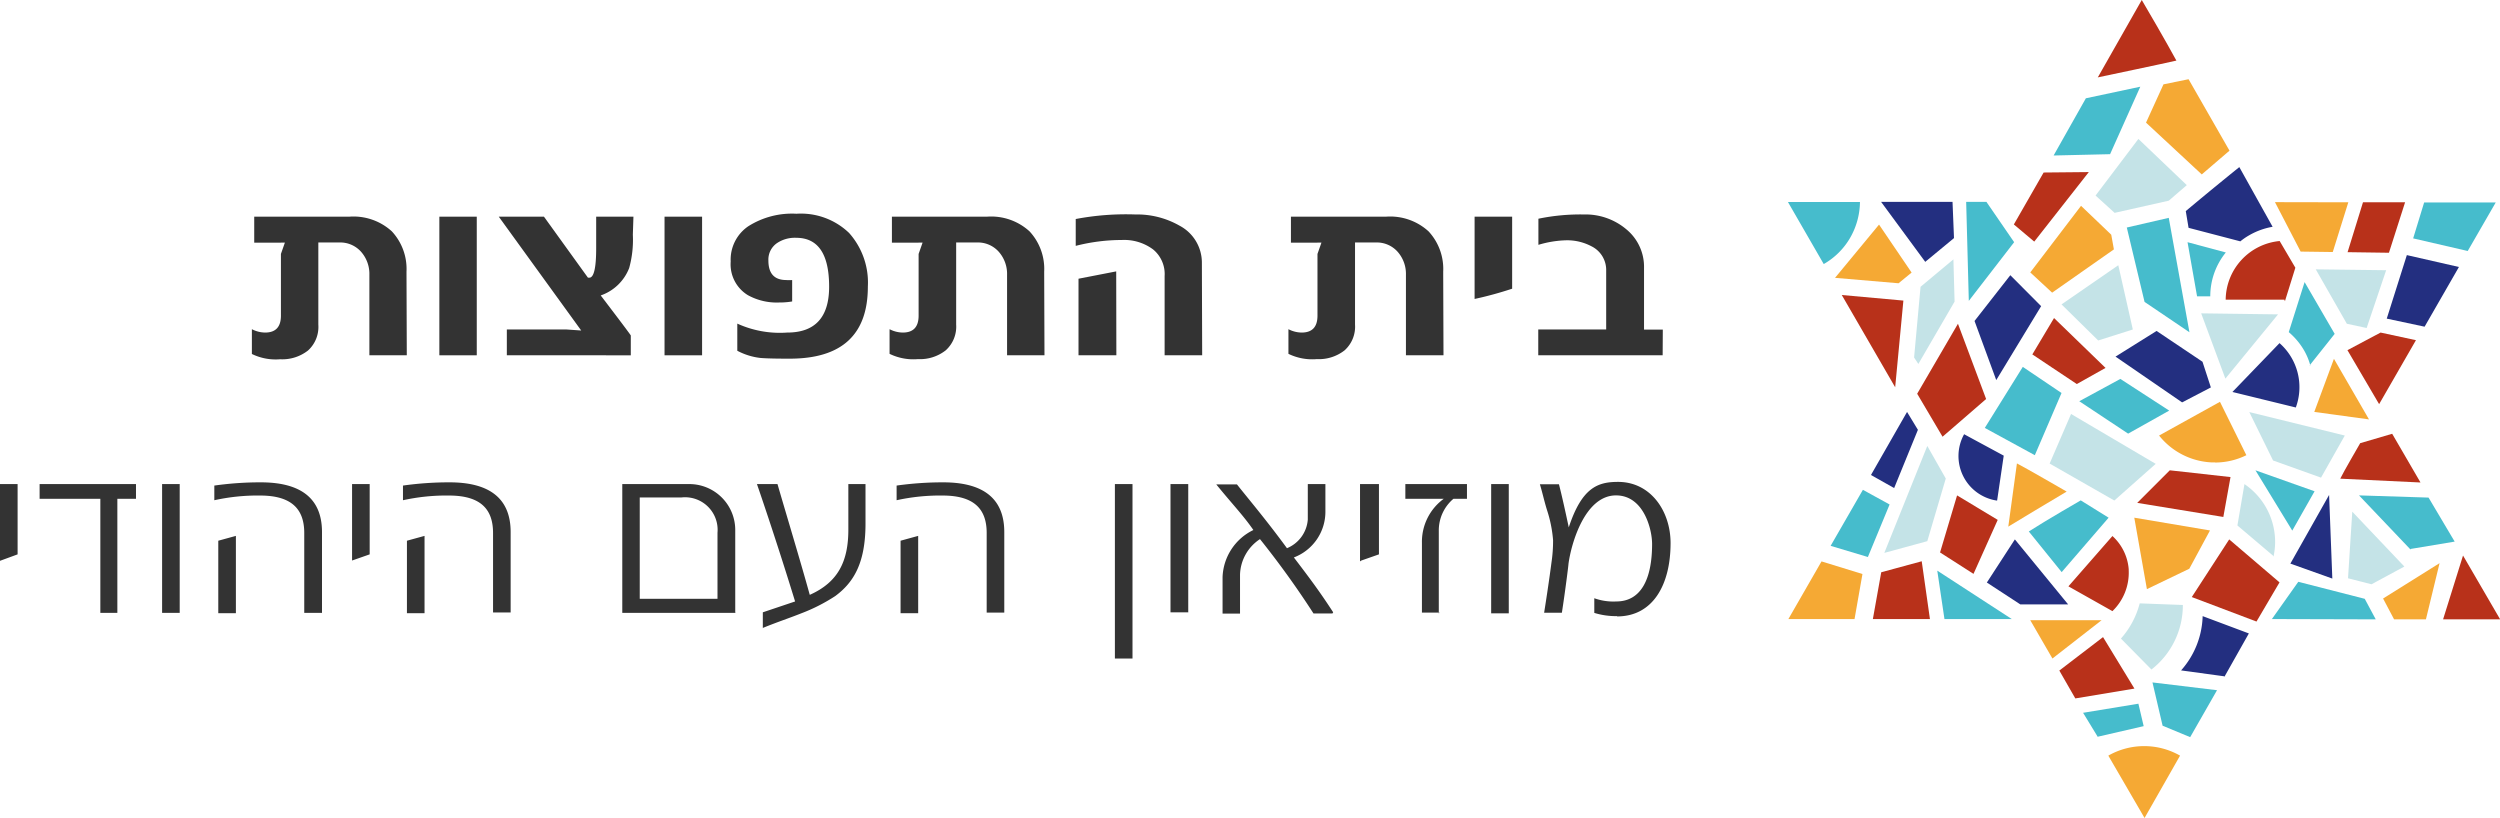 <svg viewBox="0 0 170.42 55.76" id="shape-logo-he" width="100%" height="100%">
    <g id="logo-he-Layer_2" data-name="Layer 2">
        <g id="logo-he-Open">
            <path d="M146.19,55.76l-2.47-4.25a4.93,4.93,0,0,1,4.89,0l-2.42,4.25" style="fill:#f5a934"></path>
            <path d="M124.32,18l-2.44-4.23h4.91a5,5,0,0,1-.68,2.46A4.87,4.87,0,0,1,124.32,18"
                  style="fill:#46bccc"></path>
            <polyline points="131.56 42.2 127.67 42.2 128.24 39.01 131 38.26 131.56 42.2"
                      style="fill:#b8311a"></polyline>
            <polyline points="129.19 26.4 125.55 20.11 129.75 20.49 129.19 26.4" style="fill:#b8311a"></polyline>
            <polyline points="121.91 42.2 124.17 38.27 126.96 39.13 126.42 42.2 121.91 42.2"
                      style="fill:#f5a934"></polyline>
            <path d="M143,5.28,146,0c1.56,2.65,2.36,4.13,2.36,4.13-.57.14-5.38,1.15-5.38,1.15"
                  style="fill:#b8311a"></path>
            <polyline points="129.12 33.27 127.54 32.38 130 28.08 130.74 29.3 129.12 33.27"
                      style="fill:#232f80"></polyline>
            <polyline points="165.28 22.27 162.7 21.72 164.07 17.39 167.62 18.2 165.28 22.27"
                      style="fill:#232f80"></polyline>
            <polyline points="141.47 47.61 140.38 45.71 143.36 43.43 145.5 46.94 141.47 47.61"
                      style="fill:#b8311a"></polyline>
            <path d="M139.91,44.89l-1.51-2.61h4.86l-3.35,2.61" style="fill:#f5a934"></path>
            <polyline points="162.18 27.55 160.02 23.87 162.28 22.67 164.69 23.19 162.18 27.55"
                      style="fill:#b8311a"></polyline>
            <polyline points="149.3 50.25 147.42 49.47 146.73 46.52 151.13 47.05 149.3 50.25"
                      style="fill:#46bccc"></polyline>
            <polyline points="170.43 42.22 166.54 42.22 167.9 37.87 170.43 42.22" style="fill:#b8311a"></polyline>
            <polyline points="139.99 10.6 142.19 6.7 145.9 5.91 143.84 10.51 139.99 10.6"
                      style="fill:#46bccc"></polyline>
            <path d="M164.32,37.46l-3.51-3.69,4.74.15,1.78,3-3,.5" style="fill:#46bccc"></path>
            <polyline points="150.09 11.89 146.29 8.36 147.48 5.75 149.19 5.4 151.98 10.27 150.09 11.89"
                      style="fill:#f5a934"></polyline>
            <polyline points="162.85 17.23 160.03 17.19 161.08 13.79 163.95 13.79 162.85 17.23"
                      style="fill:#b8311a"></polyline>
            <polyline points="161.66 39.83 160.06 39.42 160.35 34.88 163.9 38.62 161.66 39.83"
                      style="fill:#c4e3e7"></polyline>
            <polyline points="138.71 31.03 135.3 29.17 137.89 25.01 140.53 26.79 138.71 31.03"
                      style="fill:#46bccc"></polyline>
            <path d="M140.54,39l-2.24-2.77c1.16-.75,3.54-2.12,3.54-2.12l1.9,1.18L140.54,39" style="fill:#46bccc"></path>
            <path d="M136.9,35.91l.59-4.32c.48.24,3.39,1.92,3.39,1.92-.47.27-4,2.4-4,2.4" style="fill:#f5a934"></path>
            <polyline points="132.42 29.77 130.69 26.84 133.47 22.07 135.39 27.2 132.42 29.77"
                      style="fill:#b8311a"></polyline>
            <polyline points="143.03 23.21 140.53 20.75 144.4 18.08 145.39 22.46 143.03 23.21"
                      style="fill:#c4e3e7"></polyline>
            <polyline points="149.25 22.65 146.19 20.58 144.98 15.51 147.84 14.85 149.25 22.65"
                      style="fill:#46bccc"></polyline>
            <polyline points="151.7 25.81 150.05 21.36 155.29 21.43 151.7 25.81" style="fill:#c4e3e7"></polyline>
            <polyline points="158.99 39.44 156.13 38.42 158.77 33.74 158.99 39.44" style="fill:#232f80"></polyline>
            <polyline points="161.49 28.59 157.76 28.08 159.1 24.46 161.49 28.59" style="fill:#f5a934"></polyline>
            <polyline points="158.22 32.56 154.95 31.39 153.33 28.09 159.84 29.69 158.22 32.56"
                      style="fill:#c4e3e7"></polyline>
            <polyline points="136.08 25.91 134.6 21.88 137.04 18.76 139.14 20.87 136.08 25.91"
                      style="fill:#232f80"></polyline>
            <polyline points="134.21 20.51 134.03 13.76 135.41 13.76 137.3 16.51 134.21 20.51"
                      style="fill:#46bccc"></polyline>
            <polyline points="137.14 42.2 132.55 42.2 132.06 38.9 137.14 42.2" style="fill:#46bccc"></polyline>
            <polyline points="138.67 16.47 137.28 15.3 139.31 11.76 142.39 11.73 138.67 16.47"
                      style="fill:#b8311a"></polyline>
            <polyline points="134.53 39.12 132.25 37.66 133.41 33.77 136.18 35.44 134.53 39.12"
                      style="fill:#b8311a"></polyline>
            <polyline points="128.45 37.69 131.38 30.4 132.64 32.62 131.38 36.89 128.45 37.69"
                      style="fill:#c4e3e7"></polyline>
            <path d="M143,50.23l-1-1.64,3.77-.62s.18.78.36,1.53l-3.17.73" style="fill:#46bccc"></path>
            <path d="M146.66,45.64l-2.08-2.11a5.81,5.81,0,0,0,1.28-2.4l2.94.11a5.55,5.55,0,0,1-2.14,4.4"
                  style="fill:#c4e3e7"></path>
            <polyline points="165.37 42.22 163.2 42.22 162.45 40.8 166.3 38.39 165.37 42.22"
                      style="fill:#f5a934"></polyline>
            <path d="M165,32.89l-5.47-.26c.17-.37,1.36-2.42,1.36-2.42l2.18-.64L165,32.89" style="fill:#b8311a"></path>
            <polyline points="161.95 42.22 154.87 42.2 156.67 39.66 161.2 40.82 161.95 42.22"
                      style="fill:#46bccc"></polyline>
            <polyline points="153.82 42.37 149.41 40.7 151.96 36.77 155.39 39.7 153.82 42.37"
                      style="fill:#b8311a"></polyline>
            <polyline points="146.35 40.16 145.49 35.29 150.65 36.16 149.24 38.77 146.35 40.16"
                      style="fill:#f5a934"></polyline>
            <path d="M144,41.66l-3-1.69L144,36.54a3.42,3.42,0,0,1,1.11,2.26v.08A3.64,3.64,0,0,1,144,41.66"
                  style="fill:#b8311a"></path>
            <polyline points="127.33 37.97 124.79 37.21 126.99 33.39 128.81 34.39 127.33 37.97"
                      style="fill:#46bccc"></polyline>
            <path d="M151.68,46.11l-3-.41A5.79,5.79,0,0,0,150.15,42l3.15,1.18-1.63,2.89" style="fill:#232f80"></path>
            <polyline points="140.98 41.2 137.72 41.2 135.44 39.71 137.35 36.77 140.98 41.2"
                      style="fill:#232f80"></polyline>
            <path d="M136.1,34.12a3.07,3.07,0,0,1-2.21-4.52l.7.38,2,1.08-.45,3.06" style="fill:#232f80"></path>
            <polyline points="161.33 22.36 159.98 22.07 157.86 18.36 162.66 18.42 161.33 22.36"
                      style="fill:#c4e3e7"></polyline>
            <polyline points="148.75 27.43 144.21 24.31 147.01 22.56 150.14 24.66 150.71 26.41 148.75 27.43"
                      style="fill:#232f80"></polyline>
            <polyline points="145.07 29.56 141.74 27.35 144.54 25.83 147.87 27.99 145.07 29.56"
                      style="fill:#46bccc"></polyline>
            <path d="M151,31.52h-.26a4.87,4.87,0,0,1-3.56-1.83l4.15-2.3,1.8,3.64a4.83,4.83,0,0,1-2.13.5"
                  style="fill:#f5a934"></path>
            <polyline points="144.15 14.51 142.85 13.33 145.77 9.47 149.07 12.62 147.84 13.68 144.15 14.51"
                      style="fill:#c4e3e7"></polyline>
            <path d="M156.51,27.78l-4.33-1.06,3.21-3.33a4,4,0,0,1,1.11,4.39" style="fill:#232f80"></path>
            <path d="M157.49,24.91a4.33,4.33,0,0,0-.47-1.1,4.82,4.82,0,0,0-1-1.17l1.08-3.41,2.05,3.53-1.71,2.15"
                  style="fill:#46bccc"></path>
            <path d="M150.67,20.2h-.9l-.65-3.69,2.61.7a4.73,4.73,0,0,0-1.06,3" style="fill:#46bccc"></path>
            <polyline points="168.22 17.11 164.5 16.25 165.25 13.8 170.13 13.8 168.22 17.11"
                      style="fill:#46bccc"></polyline>
            <polyline points="141.57 26.18 138.54 24.16 140.02 21.68 143.53 25.08 141.57 26.18"
                      style="fill:#b8311a"></polyline>
            <polyline points="139.89 19.95 138.4 18.57 141.86 14.03 143.92 16 144.1 17 139.89 19.95"
                      style="fill:#f5a934"></polyline>
            <polyline points="156.26 36.17 153.75 32.06 157.78 33.49 156.26 36.17" style="fill:#46bccc"></polyline>
            <path d="M154.94,37.87l-2.42-2.05L153,33a4.76,4.76,0,0,1,2.09,4,4.7,4.7,0,0,1-.11.94"
                  style="fill:#c4e3e7"></path>
            <polyline points="144.13 34.12 139.72 31.6 141.18 28.22 146.95 31.62 144.13 34.12"
                      style="fill:#c4e3e7"></polyline>
            <polyline points="131.24 17.85 128.23 13.76 133.1 13.76 133.2 16.23 131.24 17.85"
                      style="fill:#232f80"></polyline>
            <polyline points="129.42 19.31 125.09 18.94 128.09 15.31 130.31 18.58 129.42 19.31"
                      style="fill:#f5a934"></polyline>
            <polyline points="130.77 24.81 130.48 24.37 130.92 19.55 133.16 17.68 133.24 20.56 130.77 24.81"
                      style="fill:#c4e3e7"></polyline>
            <polyline points="151.56 35.24 145.69 34.28 147.91 32.06 152.05 32.52 151.56 35.24"
                      style="fill:#b8311a"></polyline>
            <polyline points="159.02 17.18 156.83 17.15 155.08 13.78 160.08 13.79 159.02 17.18"
                      style="fill:#f5a934"></polyline>
            <path d="M155.72,20.43l-4,0h0a4.06,4.06,0,0,1,3.68-4l1.07,1.82-.71,2.28" style="fill:#b8311a"></path>
            <path d="M152.71,16.45l-3.52-.92L149,14.39c1.87-1.57,3.65-3,3.65-3l2.27,4.07a4.81,4.81,0,0,0-1.6.58,4.17,4.17,0,0,0-.61.42"
                  style="fill:#232f80"></path>
            <path d="M77.25,44.89H76V33h1.2V44.89M52,42.83V41.74L54.2,41C52.84,36.57,51.6,33,51.6,33H53c.52,1.8,1.57,5.27,2.2,7.55,1.93-.86,2.63-2.28,2.63-4.45V33H59v2.69c0,2.67-.79,4-2.06,4.94a12,12,0,0,1-2.32,1.18c-.8.32-1.68.61-2.63,1M110.23,42a5,5,0,0,1-1.55-.22v-1a3.81,3.81,0,0,0,1.5.22c1.67,0,2.44-1.5,2.44-3.92,0-1-.57-3.31-2.46-3.31-2.11,0-3.05,3.25-3.24,4.67,0,.09-.23,1.92-.45,3.33h-1.21c.32-2,.5-3.42.5-3.42a10,10,0,0,0,.11-1.53,8.81,8.81,0,0,0-.42-2.07c-.19-.62-.33-1.26-.48-1.74h1.3c.19.73.44,1.86.67,2.94.9-2.74,2-3.1,3.36-3.1,2.23,0,3.58,2,3.58,4.17,0,2.84-1.2,5-3.65,5m-7.38-.21h-1.2V33h1.2v8.76m-4.72,0h-1.2V37a3.63,3.63,0,0,1,1.49-3l-2.62,0V33H100V34h-.92a2.82,2.82,0,0,0-1,2.2v5.62m-7.25,0H89.54a61,61,0,0,0-3.65-5.07,3,3,0,0,0-1.36,2.43v2.65H83.34V39.34a3.71,3.71,0,0,1,2.1-3.21c-.69-1-1.45-1.78-2.53-3.11h1.41c.7.89,2,2.42,3.41,4.35a2.3,2.3,0,0,0,1.42-1.95V33h1.2v1.9A3.33,3.33,0,0,1,88.2,38c.93,1.22,1.73,2.27,2.68,3.74m-9.89,0h-1.2V33H81v8.76m-12.54,0h-1.2V36.33c0-1.56-.78-2.55-3-2.55a13.76,13.76,0,0,0-3.14.32v-1a22.67,22.67,0,0,1,3.17-.22c2.42,0,4.17.86,4.17,3.39v5.53m-5.87,0h-1.2V36.86l1.2-.33v5.25m-12.44,0H42.42V33H46.9a3.13,3.13,0,0,1,3.22,3.19v5.56m-6.51-7.84v6.91h5.3v-4.5a2.22,2.22,0,0,0-2.45-2.41H43.62m-8.81,7.84h-1.2V36.33c0-1.56-.78-2.55-3-2.55a13.7,13.7,0,0,0-3.14.32v-1a22.54,22.54,0,0,1,3.17-.22c2.42,0,4.17.86,4.17,3.39v5.53m-5.87,0h-1.2V36.86l1.2-.33v5.25m-7,0h-1.2V36.33c0-1.56-.79-2.55-3-2.55a13.67,13.67,0,0,0-3.13.32v-1a22.39,22.39,0,0,1,3.16-.22c2.43,0,4.18.86,4.18,3.39v5.53m-5.87,0h-1.2V36.86l1.2-.33v5.25m-3.83,0h-1.2V33h1.2v8.76M8,41.78H6.84V34H2.7V33H9.27V34H8v7.82m84.71-3.55V33H94v4.79l-1.2.42M24,38.23V33h1.2v4.79l-1.2.42m-24,0V33H1.2v4.79L0,38.23"
                  style="fill:#333"></path>
            <path d="M27.73,24.22H25.18V18.73a2.28,2.28,0,0,0-.56-1.56,1.9,1.9,0,0,0-1.51-.64H21.7v5.6A2.17,2.17,0,0,1,21,23.89a2.84,2.84,0,0,1-1.9.6,3.69,3.69,0,0,1-1.93-.36V22.44a2,2,0,0,0,.9.23q1.08,0,1.08-1.15V17.31l.27-.77H17.33V14.77h6.48a3.88,3.88,0,0,1,2.9,1,3.76,3.76,0,0,1,1,2.75Z"
                  style="fill:#333"></path>
            <path d="M32.5,24.22H29.95V14.77H32.5Z" style="fill:#333"></path>
            <path d="M43.14,16a7.22,7.22,0,0,1-.25,2.27,3.2,3.2,0,0,1-1.94,1.87Q43,22.83,43,22.87l0,1.35H34.55V22.46h4.07l1,.07L34,14.77h3.08l3,4.16.09,0q.47,0,.47-2V14.77h2.54Z"
                  style="fill:#333"></path>
            <path d="M47.86,24.22H45.3V14.77h2.56Z" style="fill:#333"></path>
            <path d="M59.16,19.54q0,4.91-5.33,4.91-1.46,0-2-.05a4.42,4.42,0,0,1-1.57-.49V22.06a7,7,0,0,0,3.4.61q2.86,0,2.86-3.13,0-3.33-2.25-3.33a2.18,2.18,0,0,0-1.3.36,1.36,1.36,0,0,0-.59,1.19q0,1.33,1.22,1.33a2.38,2.38,0,0,0,.4,0v1.46a5.17,5.17,0,0,1-.88.07,4.07,4.07,0,0,1-2.14-.5,2.46,2.46,0,0,1-1.17-2.29A2.75,2.75,0,0,1,51,15.43a5.56,5.56,0,0,1,3.29-.86,4.74,4.74,0,0,1,3.59,1.31A5.08,5.08,0,0,1,59.16,19.54Z"
                  style="fill:#333"></path>
            <path d="M71.2,24.22H68.65V18.73a2.28,2.28,0,0,0-.56-1.56,1.9,1.9,0,0,0-1.51-.64h-1.4v5.6a2.17,2.17,0,0,1-.71,1.75,2.84,2.84,0,0,1-1.9.6,3.69,3.69,0,0,1-1.93-.36V22.44a2,2,0,0,0,.9.23q1.08,0,1.08-1.15V17.31l.27-.77H60.8V14.77h6.48a3.88,3.88,0,0,1,2.9,1,3.76,3.76,0,0,1,1,2.75Z"
                  style="fill:#333"></path>
            <path d="M81.95,24.22H79.39v-5.4A2.17,2.17,0,0,0,78.6,17a3.31,3.31,0,0,0-2.14-.64,12.7,12.7,0,0,0-3.13.4V14.93a18.37,18.37,0,0,1,4.07-.31,5.83,5.83,0,0,1,3,.76,2.85,2.85,0,0,1,1.53,2.56Zm-5.85,0H73.52V19l2.57-.5Z"
                  style="fill:#333"></path>
            <path d="M98.4,24.22H95.84V18.73a2.28,2.28,0,0,0-.56-1.56,1.9,1.9,0,0,0-1.51-.64h-1.4v5.6a2.17,2.17,0,0,1-.71,1.75,2.84,2.84,0,0,1-1.9.6,3.69,3.69,0,0,1-1.93-.36V22.44a2,2,0,0,0,.9.23q1.08,0,1.08-1.15V17.31l.27-.77H88V14.77h6.48a3.88,3.88,0,0,1,2.9,1,3.76,3.76,0,0,1,1,2.75Z"
                  style="fill:#333"></path>
            <path d="M103.08,19.68a25,25,0,0,1-2.56.7V14.77h2.56Z" style="fill:#333"></path>
            <path d="M113.34,24.22h-8.48l0-1.76h4.63v-4a1.8,1.8,0,0,0-1-1.67,3.54,3.54,0,0,0-1.73-.41,7.2,7.2,0,0,0-1.89.31V14.91a14.12,14.12,0,0,1,3.1-.29,4.31,4.31,0,0,1,2.88,1,3.31,3.31,0,0,1,1.22,2.66v4.19h1.28Z"
                  style="fill:#333"></path>
        </g>
    </g>
</svg>